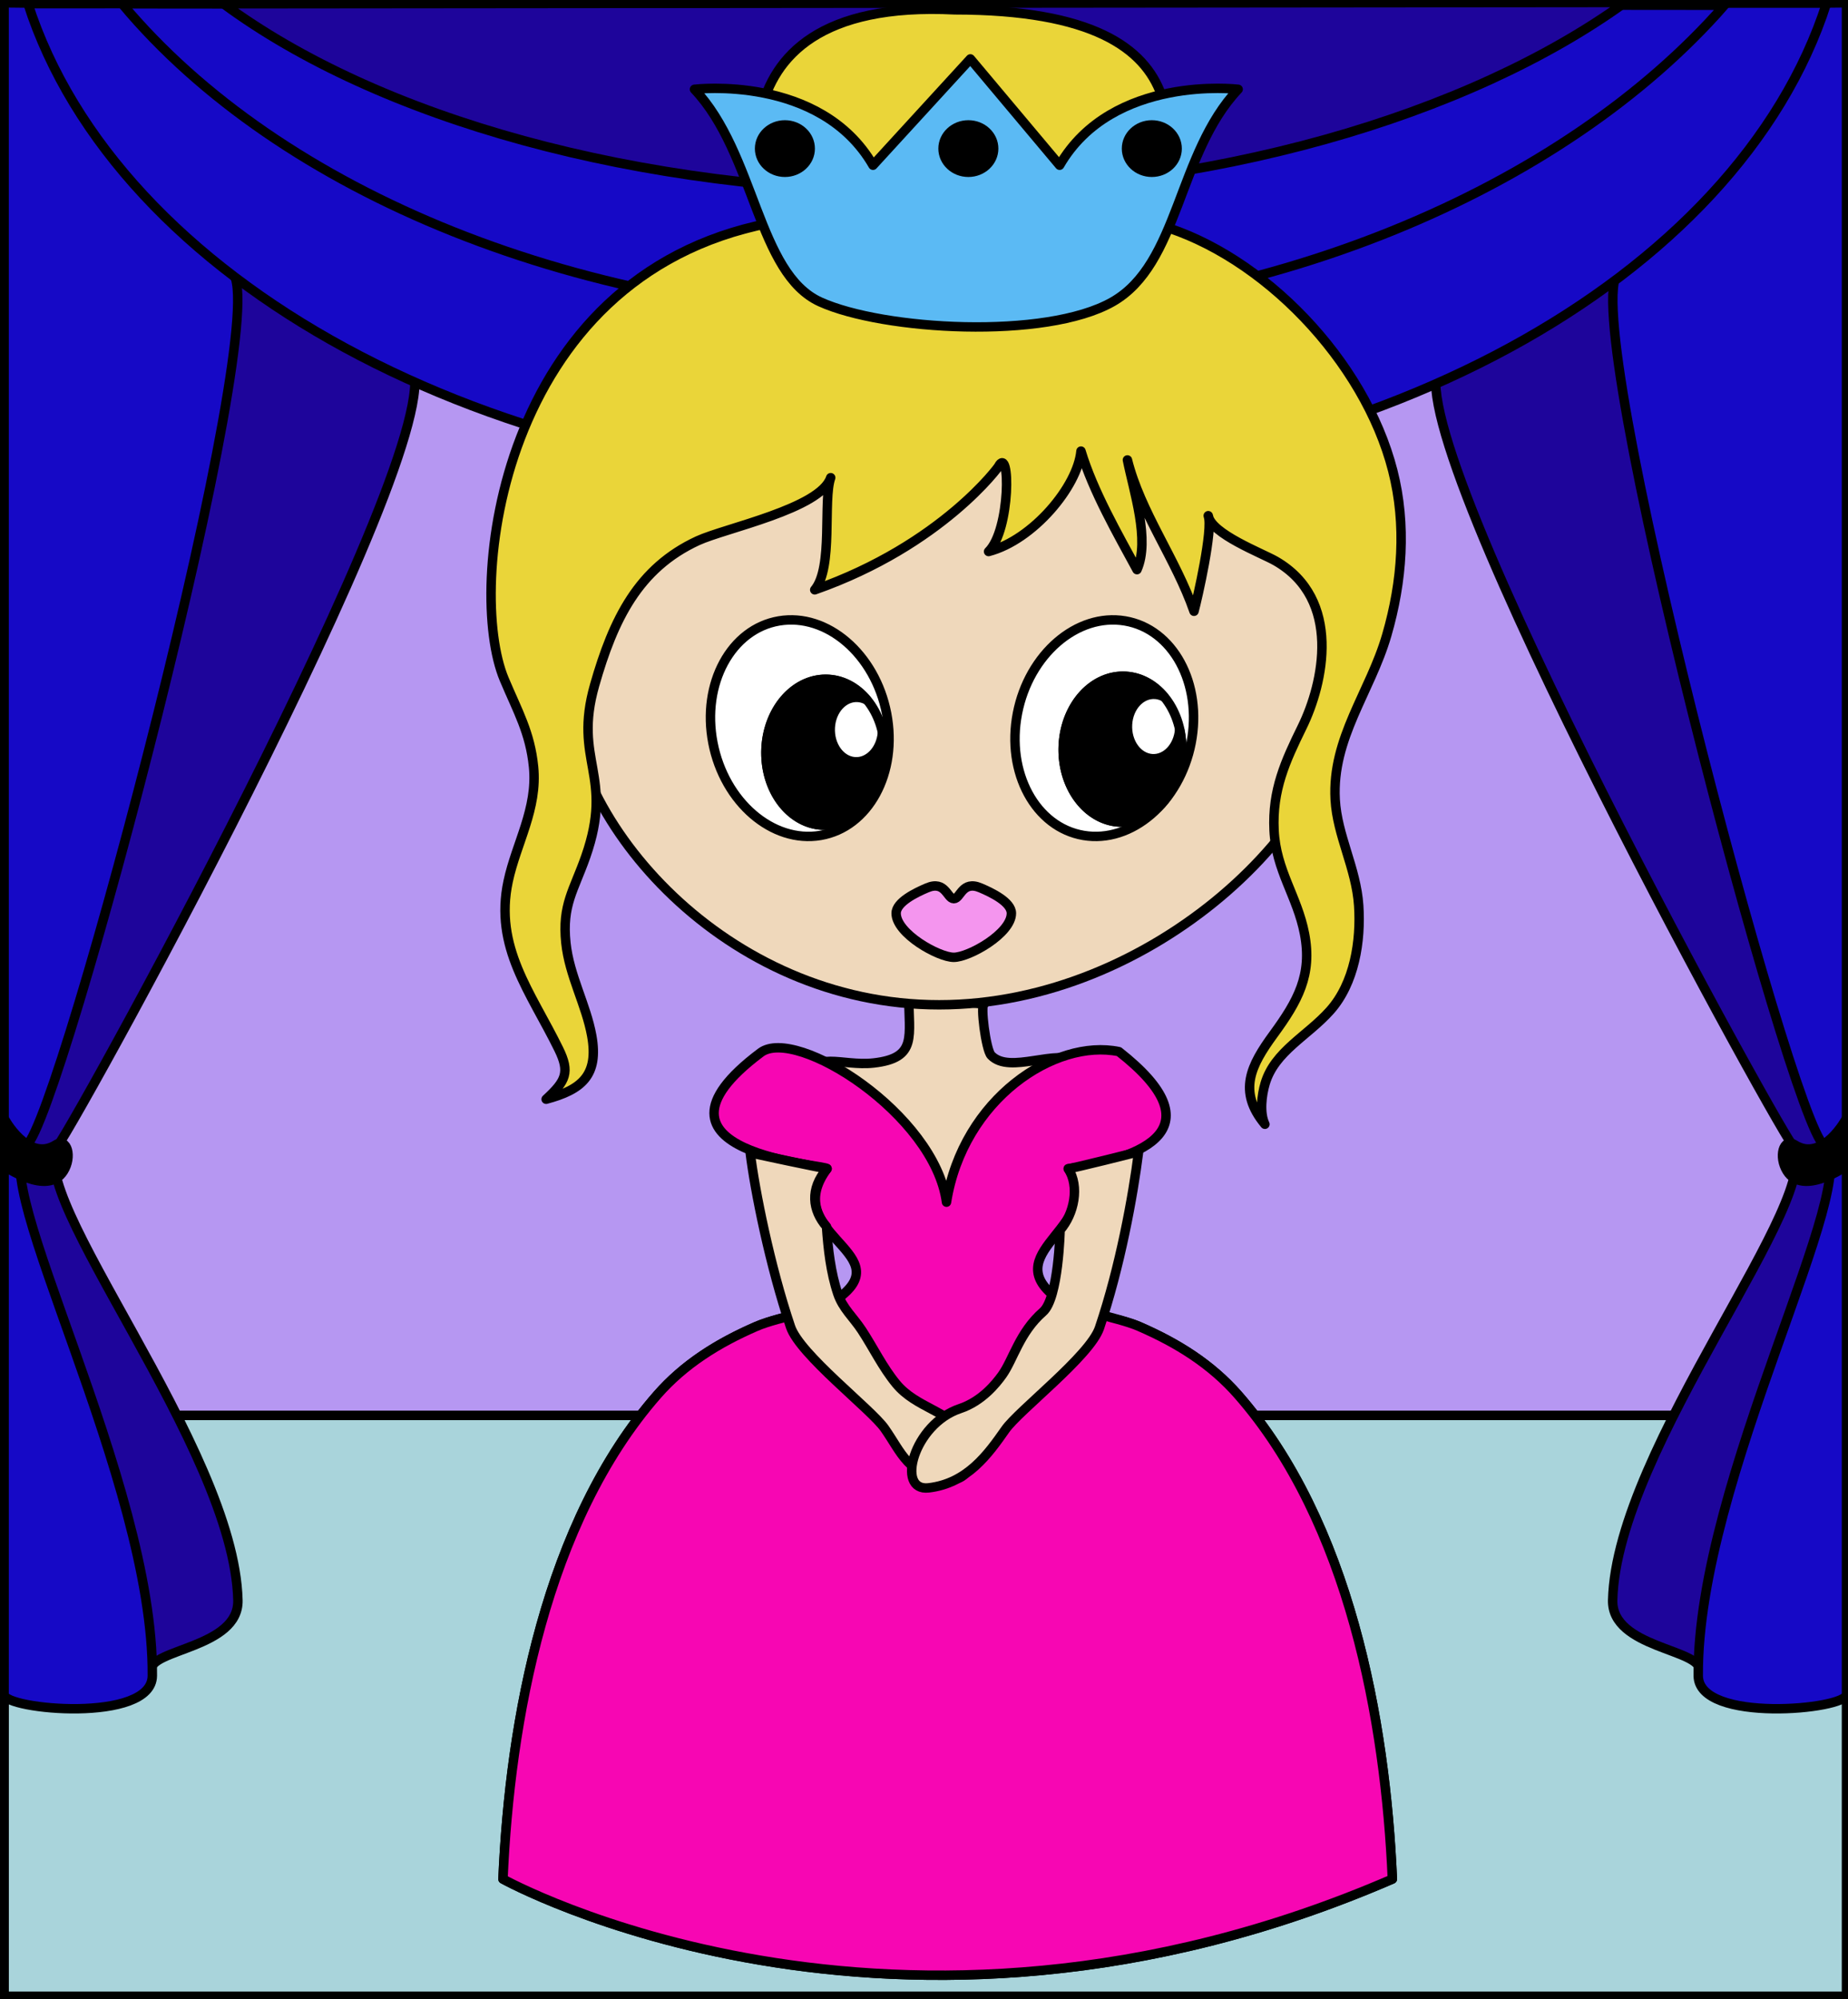 <?xml version="1.0" encoding="iso-8859-1"?>
<!-- Generator: Adobe Illustrator 13.0.2, SVG Export Plug-In . SVG Version: 6.00 Build 14948)  -->
<!DOCTYPE svg PUBLIC "-//W3C//DTD SVG 1.1//EN" "http://www.w3.org/Graphics/SVG/1.1/DTD/svg11.dtd">
<svg version="1.1" id="Layer_1" xmlns="http://www.w3.org/2000/svg" xmlns:xlink="http://www.w3.org/1999/xlink" x="0px" y="0px"
	 width="980px" height="1060px" viewBox="0 0 980 1060" style="enable-background:new 0 0 980 1060;" xml:space="preserve">
<rect x="0" y="0" width="980" height="1060" fill="#333333" stroke="none"/>
<rect x="2.196" y="-6656.5" style="fill:#FFFFFF;stroke:#000000;stroke-width:3;" width="977" height="749"/>
<g>
	<rect x="2.196" y="750.5" style="fill:#A9D4DB;stroke:#000000;stroke-width:5;" width="977" height="308"/>
</g>
<g>
	<rect x="2.196" y="2.501" style="fill:#B697F2;stroke:#000000;stroke-width:5;" width="977" height="747.998"/>
</g>
<path style="fill:#1E059B;stroke:#000000;stroke-width:5;" d="M32.196,2.5c37.896,6.316,61.051,110.312,184,189
	C250.493,213.45,43.49,589.887,30.863,607.166c-19,26,93.333,160,95.304,241.334c0.616,25.434-47.457,25.932-45.971,37.333
	c3,23-78.029,20.667-78.029,12.667c0-20.224,0-897,0-897S20.196,0.5,32.196,2.5z"/>
<path style="fill:#1609C6;stroke:#000000;stroke-width:5;" d="M15.713,1.647C54.196,80.5,81.038,104.485,123.196,144.5
	c22.24,21.109-91,447.999-109,462.666C-7.958,625.218,81.529,784.5,80.78,888.572c-0.183,25.379-78.613,17.928-78.613,9.929
	c0-20.225,0-897.001,0-897.001L15.713,1.647z"/>
<path style="stroke:#000000;stroke-width:5;" d="M29.667,607c-15,9.5-27.5-14-27.5-14l0.166,25.333c0,0,22.834,16.167,31.334,2.667
	C38.462,613.384,35.671,603.197,29.667,607z"/>
<path style="fill:#1E059B;stroke:#000000;stroke-width:5;" d="M949.167,2.5c-37.896,6.316-61.051,110.312-184,189
	C730.87,213.45,937.873,589.887,950.5,607.166c19,26-93.333,160-95.304,241.334c-0.616,25.434,47.457,25.932,45.971,37.333
	c-3,23,78.029,20.667,78.029,12.667c0-20.224,0-897,0-897S961.167,0.5,949.167,2.5z"/>
<path style="fill:#1609C6;stroke:#000000;stroke-width:5;" d="M965.65,1.647C927.167,80.5,900.325,104.485,858.167,144.5
	c-22.24,21.109,91,447.999,109,462.666c22.154,18.052-67.333,177.334-66.584,281.406c0.183,25.379,78.613,17.928,78.613,9.929
	c0-20.225,0-897.001,0-897.001L965.65,1.647z"/>
<path style="fill:#1609C6;stroke:#000000;stroke-width:5;" d="M968.65,1.647c-46.92,146.21-242.641,255.88-476.963,255.88
	c-234.166,0-429.783-109.522-476.871-255.585L968.65,1.647z"/>
<path style="fill:#1609C6;stroke:#000000;stroke-width:5;" d="M914.477,2.784c-85.305,97.387-243.565,166.22-422.87,166.22
	c-183.709,0-343.693-67.41-426.845-166.988L914.477,2.784z"/>
<path style="fill:#1E059B;stroke:#000000;stroke-width:5;" d="M861.773,1.309C778.985,61.091,643.42,101.856,491.612,101.856
	c-154.771,0-291.409-39.53-373.089-99.842L861.773,1.309z"/>
<path style="fill:none;stroke:#000000;stroke-width:3;" d="M-984.833,1854.5c1.173-0.171-4.339-11.124-3.023-16.023
	c1.185-4.412,6.839-8.961,10.026-12.073c11.657,5.552,12.774,20.005,15.869,29.867c-7.755,2.229-16.042-6.37-22.872-3.771"/>
<g>
	<path style="fill:#EFD8BB;stroke:#000000;stroke-width:5;stroke-linecap:round;stroke-linejoin:round;stroke-miterlimit:2;" d="
		M398.444,704.488c-19.155,8.592-36.198,19.515-49.857,35.104c-59.105,67.455-78.217,172.775-81.859,256.779
		c0,0,206.524,114.739,471.645,0c-3.64-84.004-22.752-189.324-81.857-256.778c-14.265-16.28-32.215-27.473-52.413-36.231
		c-15.301-6.639-48.424-7.646-56.045-25.472c-6.649-15.553,31.823-109.104,23.692-114.682c-11.182-7.675-36.287,6.729-46.144-3.595
		c-2.818-2.949-5.854-27.167-3.734-27.167c-0.304,0-39.893-4.084-39.893-4.084c-0.204,20.679,4.934,32.66-18.7,35.293
		c-17.032,1.896-33.186-7.425-33.039,9.623c0.096,11.105,40.234,98.894,19.74,113.167c-12.706,8.847-34.944,10.818-48.986,16.917
		C400.141,703.731,399.291,704.105,398.444,704.488z"/>
	<path style="fill:#F706B3;stroke:#000000;stroke-width:5;stroke-linecap:round;stroke-linejoin:round;stroke-miterlimit:2;" d="
		M501.928,637.446c8.726-54.833,57.608-86.891,91.444-79.818c51.999,40.81,12.863,56.485-26.871,62.099
		c20.206,29.386-36.73,43.385-7.825,67.229c10.412,8.591,32.693,10.88,45.427,16.406c20.198,8.759,38.148,19.951,52.413,36.231
		c59.105,67.454,78.218,172.774,81.857,256.778c-265.121,114.739-471.645,0-471.645,0c3.642-84.004,22.754-189.324,81.859-256.779
		c14.263-16.279,32.215-27.472,52.412-36.23c12.733-5.526,34.931-7.905,45.429-16.406c28.487-23.063-33.018-33.176-7.827-67.229
		c1.56-2.109-107.405-7.535-35.166-61.614C422.137,544.113,495.694,590.779,501.928,637.446z"/>
	
		<path style="display:none;fill:#5BBAF4;stroke:#000000;stroke-width:5;stroke-linecap:round;stroke-linejoin:round;stroke-miterlimit:2;" d="
		M501.511,724.557c0,0,44.699-48.555,57.165-37.602c10.118,8.894,32.693,10.88,45.427,16.406
		c20.198,8.759,38.148,19.951,52.413,36.231c31.084,35.477,49.854,79.245,62.037,123.288c11.546,41.76,22.299,90.625,19.477,133.79
		c-51.904,4.284-86.882-18.467-108.825-55.222c2.14,42.302-32.524,96.16-64.939,100.827c-33.837,4.873-72.202-55.325-75.943-93.827
		c-8.728,40.834-62.881,93.965-91.12,89.16c-41.143-6.998-44.774-85.659-41.035-107.825c-5.495,22.087-17.312,35.378-86.133,67.578
		c-13.715,6.416,4.043-80.332,9.792-107.001c11.537-53.534,31.298-108.014,68.761-150.77c14.263-16.279,32.215-27.472,52.412-36.23
		c12.733-5.526,35.311-7.513,45.429-16.406C458.086,676.714,501.397,721.541,501.511,724.557z"/>
	<path style="fill:#EFD8BB;stroke:#000000;stroke-width:5;stroke-linecap:round;stroke-linejoin:round;stroke-miterlimit:2;" d="
		M397.824,611.197c2.494,20.221,10.476,59.98,21.404,92.359c4.987,14.778,42.698,43.639,49.87,53.859
		c9.143,13.029,12.275,24.628,32.831,27.027c15.817,1.849,14.337-17.338,10.457-23.035c-9.146-13.423-26.602-14.823-37.158-27.684
		c-7.231-8.806-12.014-18.917-18.188-28.339c-4.478-6.839-10.133-11.583-12.743-19.354c-3.789-11.286-5.193-23.842-6-35.615
		c-7.481-8.556-9.094-19.973,0.306-30.69C436.412,619.556,397.792,611.377,397.824,611.197z"/>
	
		<path style="display:none;fill:#F706B3;stroke:#000000;stroke-width:5;stroke-linecap:round;stroke-linejoin:round;stroke-miterlimit:2;" d="
		M412.35,680.971c1.784,7.771,4.427,15.328,6.878,22.586c4.987,14.778,42.698,43.639,49.87,53.859
		c9.143,13.029,12.275,24.628,32.831,27.027c15.817,1.849,14.337-17.338,10.457-23.035c-9.146-13.423-26.602-14.823-37.158-27.684
		c-7.231-8.806-12.014-18.917-18.188-28.339c-4.478-6.839-10.133-11.583-12.743-19.354c-1.141-3.397-2.066-6.911-2.824-10.484
		C439.715,667.256,409.504,668.557,412.35,680.971z"/>
	<path style="fill:#EFD8BB;stroke:#000000;stroke-width:5;stroke-linecap:round;stroke-linejoin:round;stroke-miterlimit:2;" d="
		M603.81,610.649c-2.98,23.723-9.845,61.11-20.772,93.491c-4.987,14.777-42.697,43.636-49.87,53.855
		c-9.141,13.034-20.153,28.54-40.707,30.941c-17.583,2.05-7.962-33.811,16.606-42.021c11.635-3.888,19.114-13.222,22.44-17.887
		c5.832-8.188,9.142-22.557,21.609-33.445c8.266-7.218,9.07-43.36,9.07-43.36c7.479-8.556,10.398-23.161,4.314-32.498
		C568.691,619.556,603.843,610.83,603.81,610.649z"/>
	
		<path style="display:none;fill:#F706B3;stroke:#000000;stroke-width:5;stroke-linecap:round;stroke-linejoin:round;stroke-miterlimit:2;" d="
		M592.825,669.935c-2.793,11.488-6.053,23.139-9.788,34.206c-4.987,14.777-42.697,43.636-49.87,53.855
		c-9.141,13.034-20.153,28.54-40.707,30.941c-17.583,2.05-7.962-33.811,16.606-42.021c11.635-3.888,19.114-13.222,22.44-17.887
		c5.832-8.188,9.142-22.557,21.609-33.445c4.449-3.884,6.735-16.144,7.901-26.639C562.015,659.937,594.117,664.613,592.825,669.935z
		"/>
	
		<ellipse style="display:none;stroke:#000000;stroke-width:5;stroke-linecap:round;stroke-linejoin:round;stroke-miterlimit:2;" cx="488.993" cy="956.694" rx="9.506" ry="8.896"/>
	
		<ellipse style="display:none;stroke:#000000;stroke-width:5;stroke-linecap:round;stroke-linejoin:round;stroke-miterlimit:2;" cx="631.119" cy="945.256" rx="9.505" ry="8.896"/>
	
		<ellipse style="display:none;stroke:#000000;stroke-width:5;stroke-linecap:round;stroke-linejoin:round;stroke-miterlimit:2;" cx="356.168" cy="938.679" rx="9.506" ry="8.894"/>
</g>
<path style="fill:#EFD8BB;stroke:#000000;stroke-width:5;stroke-linecap:round;stroke-linejoin:round;stroke-miterlimit:2;" d="
	M712.133,364.299c0,71.161-100.581,168.493-214.084,168.493c-113.512,0-196.958-97.332-196.958-168.493
	c0-71.159,92.011-128.846,205.519-128.846C620.114,235.453,712.133,293.139,712.133,364.299z"/>
<path style="fill:#EAD539;stroke:#000000;stroke-width:5;stroke-linecap:round;stroke-linejoin:round;stroke-miterlimit:2;" d="
	M407.708,118.409c-143.675,28.29-160.468,193.84-140.321,241.776c7.178,17.078,13.73,28.206,15.556,46.408
	c2.236,22.274-9.142,40.487-13.464,60.692c-7.497,35.028,11.938,58.669,26.809,88.987c6.034,12.303,3.808,16.936-6.673,26.596
	c18.844-5.043,27.963-12.656,24.191-33.656c-2.948-16.416-11.899-31.872-13.714-49.26c-2.103-20.148,4.242-27.837,10.525-45.759
	c15.178-43.293-6.806-50.549,4.714-90.913c9.974-34.946,23.197-62.008,54.695-76.555c14.475-6.685,65.094-17.003,70.498-33.433
	c-4.237,11.894,1.491,47.564-8.474,59.469c67.787-23.788,98.205-66.183,97.441-65.416c6.356-11.893,6.484,33.621-5.248,45.104
	c23.534-6.116,47.253-34.5,49.003-53.257c6.376,21.243,19.583,44.13,29.703,62.865c6.979-15.699-1.768-41.494-5.076-58.174
	c6.934,27.752,25.632,52.362,35.314,80.244c1.819-6.679,10.234-43.7,7.544-50.681c1.538,9.646,28.585,19.908,35.71,24.004
	c35.352,20.33,25.426,64.897,14.121,87.964c-8.952,18.272-15.955,33.542-14.924,54.864c1.033,21.316,12.287,34.896,16.145,54.833
	c4.224,21.84-3.577,35.746-16.452,53.374c-11.961,16.377-19.071,30.139-4.551,47.65c-2.881-5.972-1.708-15.467,0.149-21.691
	c5.054-16.957,22.257-24.988,34.352-38.503c13.04-14.569,16.471-36.995,15.241-55.737c-1.304-19.839-11.42-37.146-12.469-56.259
	c-1.789-32.621,18.604-57.005,27.365-87.208c8.227-28.365,10.533-58.427,3.169-87.187c-14.979-58.5-68.944-114.14-123.397-130.064
	C615.278,87.048,653.114,5.216,506.241,5.216C363.65-1.905,407.708,118.409,407.708,118.409z"/>
<path style="fill:#5BBAF4;stroke:#000000;stroke-width:5;stroke-linecap:round;stroke-linejoin:round;stroke-miterlimit:2;" d="
	M589.896,160.093c35.501-20.135,34.425-78.521,66.7-112.748c0,0-66.7-8.054-94.67,40.267l-47.331-56.374l-51.637,56.374
	c-27.971-48.321-94.671-40.266-94.671-40.266c32.273,34.226,33.351,97.646,66.7,112.747
	C468.337,175.191,554.396,180.226,589.896,160.093z"/>
<path style="fill:#F495EE;stroke:#000000;stroke-width:5;stroke-linecap:round;stroke-linejoin:round;stroke-miterlimit:2;" d="
	M505.821,476.522c3.608,0,4.356-9.886,14.168-5.715c5.902,2.508,16.353,7.519,16.353,13.458c0,10.751-22.483,23.356-30.545,23.356
	h-0.024c-8.063,0-30.545-12.605-30.545-23.356c0-5.939,10.45-10.949,16.353-13.458C501.393,466.636,502.211,476.522,505.821,476.522
	L505.821,476.522z"/>
<ellipse style="stroke:#000000;stroke-width:5;stroke-linecap:round;stroke-linejoin:round;stroke-miterlimit:2;" cx="513.523" cy="78.794" rx="13.419" ry="12.557"/>
<ellipse style="stroke:#000000;stroke-width:5;stroke-linecap:round;stroke-linejoin:round;stroke-miterlimit:2;" cx="416.232" cy="78.794" rx="13.419" ry="12.557"/>
<ellipse style="stroke:#000000;stroke-width:5;stroke-linecap:round;stroke-linejoin:round;stroke-miterlimit:2;" cx="610.815" cy="78.794" rx="13.419" ry="12.557"/>
<path style="fill:#FFFFFF;stroke:#000000;stroke-width:4;stroke-linecap:round;stroke-linejoin:round;stroke-miterlimit:2;" d="
	M416.735,373.253"/>
<path style="stroke:#000000;stroke-width:5;" d="M951.696,607c15,9.5,27.5-14,27.5-14l-0.166,25.333c0,0-22.834,16.167-31.334,2.667
	C942.901,613.384,945.692,603.197,951.696,607z"/>
<g>
	<path style="fill:#FFFFFF;stroke:#000000;stroke-width:5;stroke-linecap:round;stroke-linejoin:round;stroke-miterlimit:2;" d="
		M378.066,393.921c-6.083-31.411,9.606-60.372,35.037-64.685c25.437-4.312,50.985,17.654,57.069,49.066
		c6.083,31.409-9.604,60.366-35.038,64.68C409.695,447.295,384.148,425.329,378.066,393.921z"/>
</g>
<g>
	<path style="fill:#FFFFFF;stroke:#000000;stroke-width:5;stroke-linecap:round;stroke-linejoin:round;stroke-miterlimit:2;" d="
		M631.655,393.921c6.082-31.411-9.607-60.372-35.039-64.685c-25.436-4.312-50.986,17.654-57.07,49.066
		c-6.082,31.409,9.604,60.366,35.038,64.68C600.023,447.295,625.571,425.329,631.655,393.921z"/>
</g>
<g>
	<g>
		<path style="fill:#FFFFFF;stroke:#000000;stroke-width:5;" d="M469.027,396.574c-0.825-21.333-15.561-37.597-32.905-36.331
			c-17.349,1.267-30.738,19.587-29.914,40.919c0.828,21.332,15.558,37.597,32.906,36.331
			C456.462,436.224,469.854,417.904,469.027,396.574z"/>
	</g>
	<path style="stroke:#000000;stroke-width:5;stroke-linecap:round;stroke-linejoin:round;stroke-miterlimit:2;" d="M468.976,401.351
		c0.246-4.428-0.13-8.728-1.024-12.778c-0.78,9.109-7.264,15.934-14.75,15.346c-7.652-0.604-13.43-8.731-12.904-18.149
		c0.522-9.421,7.153-16.568,14.807-15.966c1.598,0.126,3.108,0.597,4.504,1.324c-5.157-6.201-12.073-10.252-19.852-10.866
		c-17.32-1.365-32.332,14.814-33.518,36.141c-1.193,21.324,11.89,39.719,29.217,41.087
		C452.78,438.855,467.785,422.677,468.976,401.351z"/>
</g>
<g>
	<g>
		<path style="fill:#FFFFFF;stroke:#000000;stroke-width:5;" d="M626.642,394.947c-0.822-21.332-15.56-37.597-32.901-36.33
			c-17.351,1.267-30.739,19.587-29.915,40.918c0.826,21.332,15.558,37.597,32.903,36.33
			C614.078,434.597,627.472,416.277,626.642,394.947z"/>
	</g>
	<path style="stroke:#000000;stroke-width:5;stroke-linecap:round;stroke-linejoin:round;stroke-miterlimit:2;" d="M626.593,399.725
		c0.245-4.429-0.131-8.727-1.025-12.777c-0.779,9.108-7.265,15.933-14.749,15.344c-7.65-0.604-13.431-8.731-12.904-18.149
		c0.522-9.42,7.155-16.568,14.808-15.965c1.597,0.125,3.106,0.598,4.504,1.324c-5.159-6.2-12.073-10.252-19.853-10.865
		c-17.321-1.365-32.332,14.813-33.519,36.141c-1.191,21.323,11.889,39.72,29.218,41.086
		C610.395,437.229,625.403,421.051,626.593,399.725z"/>
</g>
</svg>
